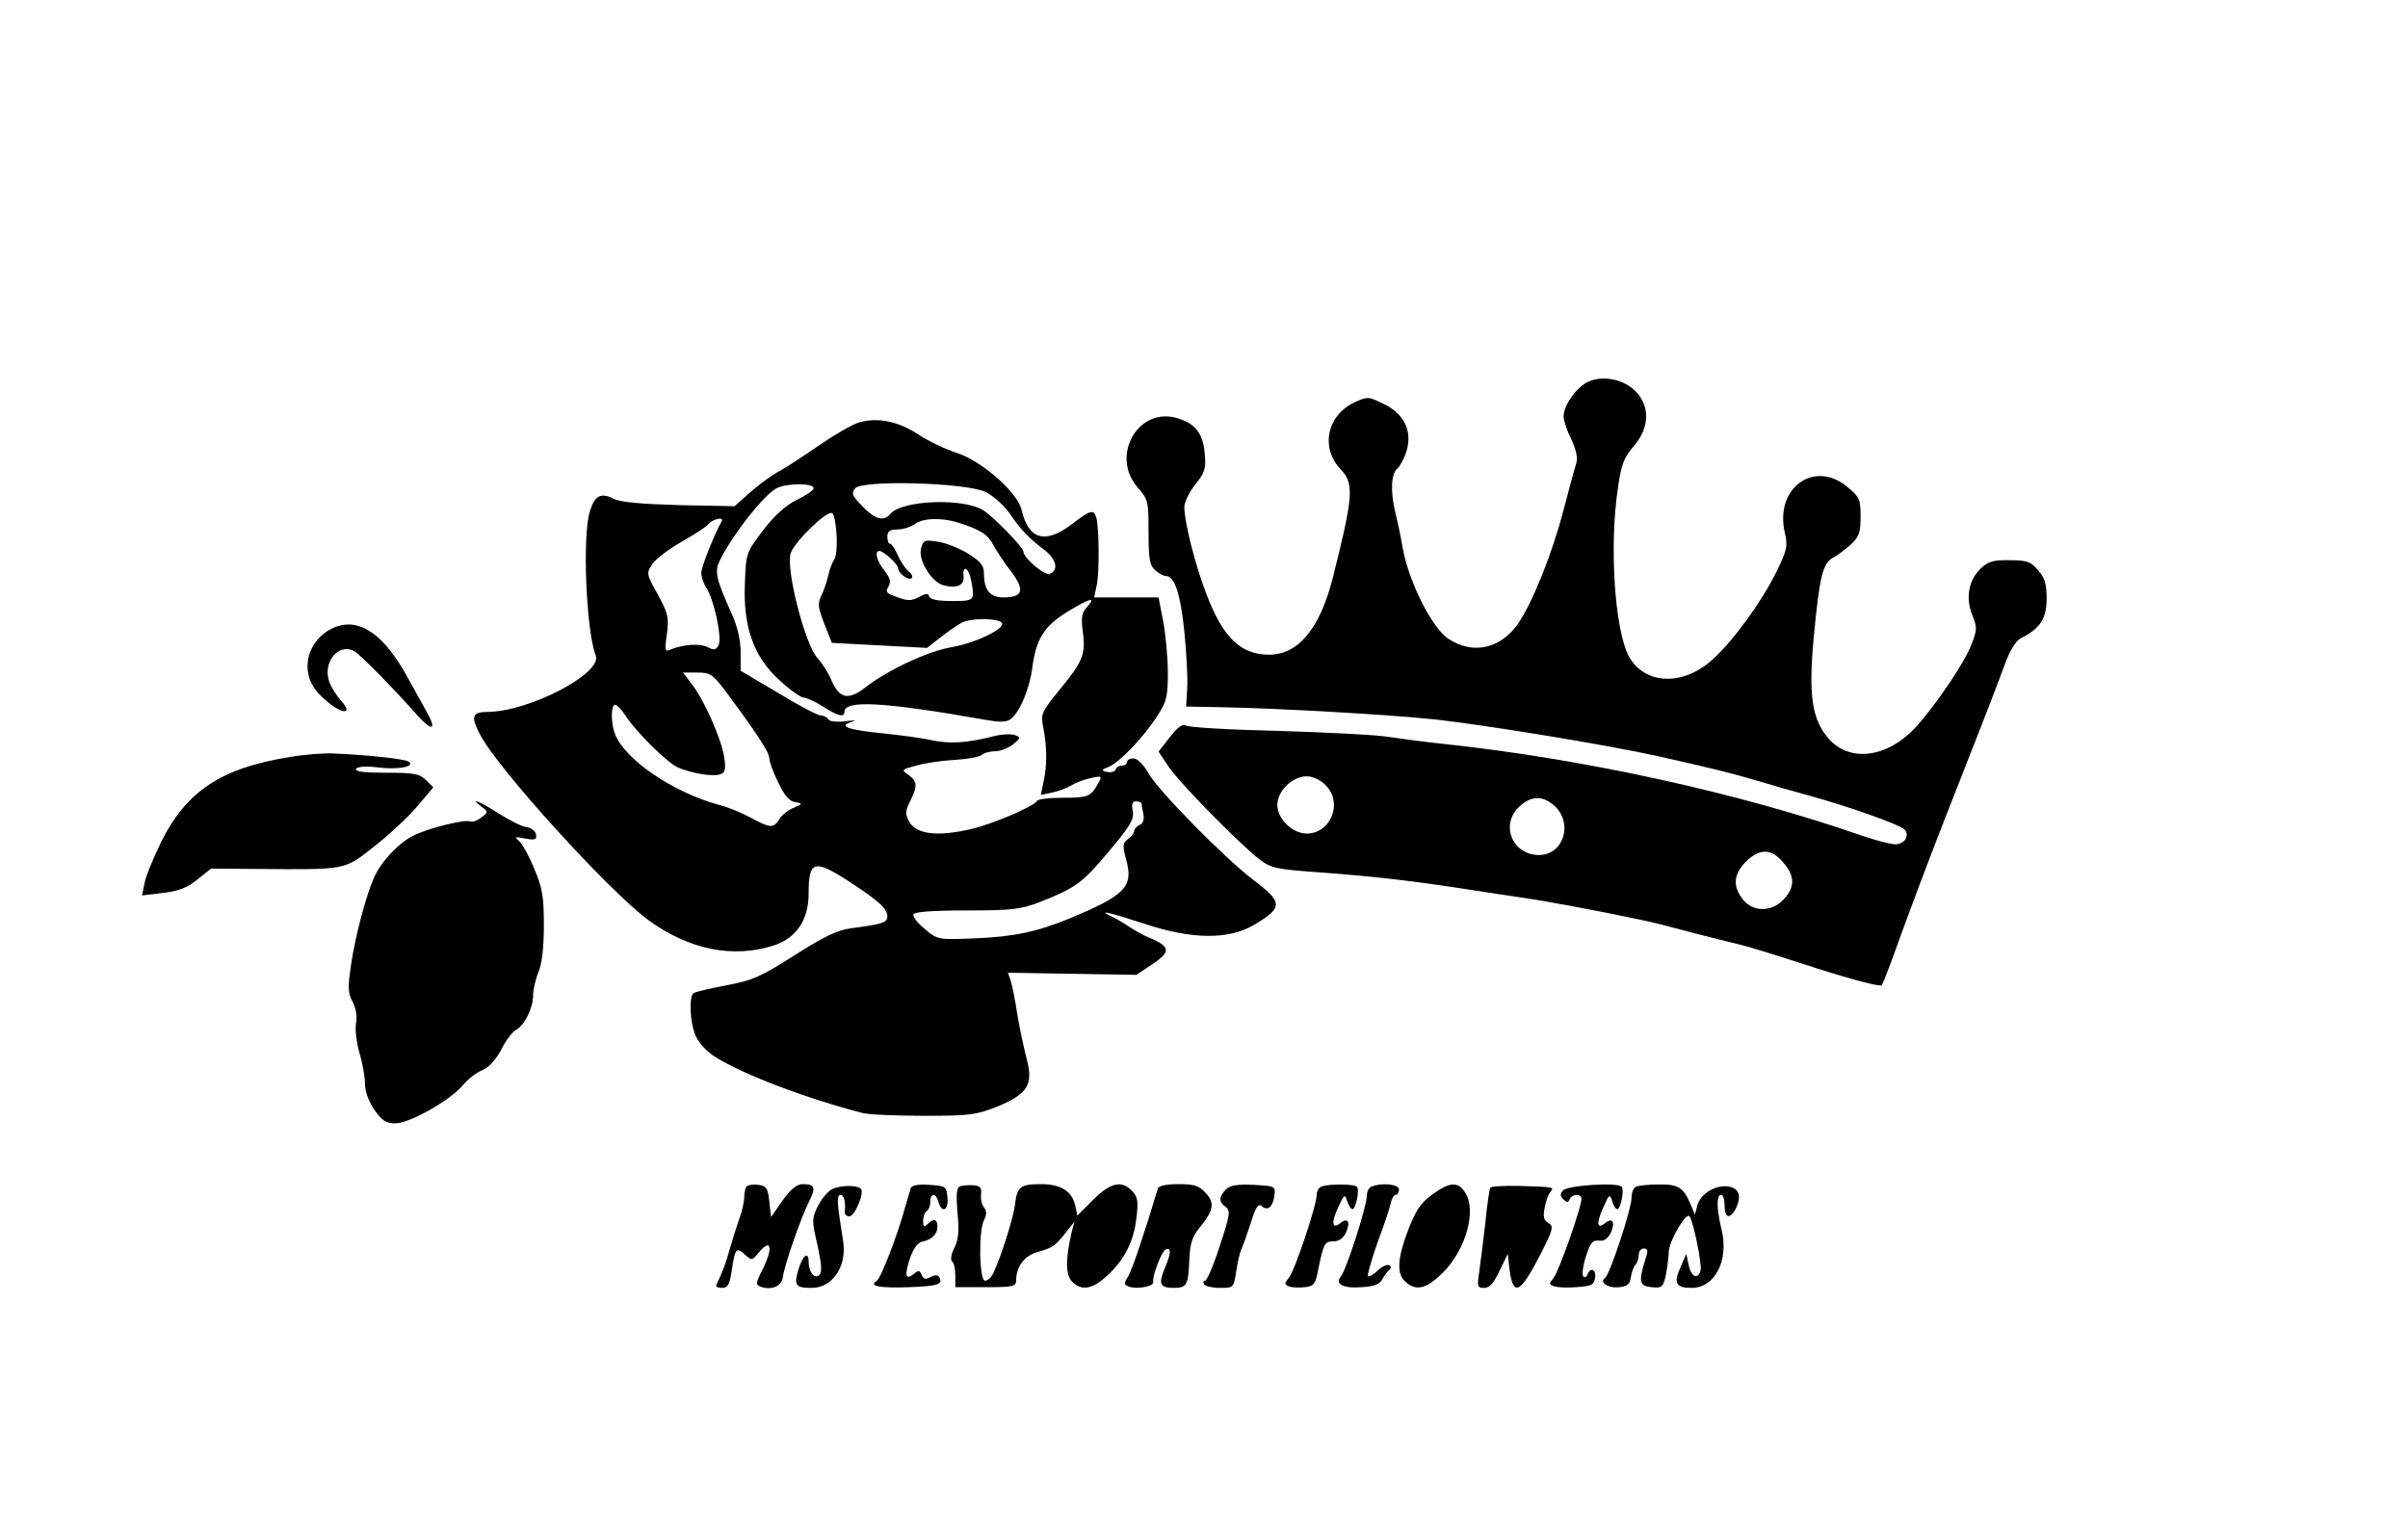 <?xml version="1.0" standalone="no"?>
<!DOCTYPE svg PUBLIC "-//W3C//DTD SVG 20010904//EN"
 "http://www.w3.org/TR/2001/REC-SVG-20010904/DTD/svg10.dtd">
<svg version="1.0" xmlns="http://www.w3.org/2000/svg"
 width="673pt" height="430pt" viewBox="0 0 673 430"
 preserveAspectRatio="xMidYMid meet">
<g transform="translate(0,430) scale(0.1,-0.1)"
fill="#000000" stroke="none">
<path d="M4441 3234 c-33 -14 -71 -66 -71 -98 0 -11 9 -39 21 -63 13 -27 19
-52 15 -66 -4 -12 -20 -71 -36 -132 -31 -120 -86 -258 -127 -318 -49 -71 -128
-88 -196 -42 -46 32 -110 159 -127 255 -6 36 -16 81 -21 101 -13 54 -11 105 6
119 8 7 20 29 26 49 17 56 -7 105 -64 132 -43 21 -45 21 -82 4 -77 -37 -95
-127 -38 -187 38 -40 36 -73 -23 -307 -36 -139 -96 -211 -177 -211 -79 0 -128
47 -174 166 -32 82 -63 204 -63 247 0 13 14 42 31 63 27 34 30 45 26 87 -5 54
-25 82 -73 97 -111 37 -193 -103 -114 -193 29 -33 30 -39 30 -124 0 -74 3 -93
18 -106 10 -10 24 -17 30 -17 25 0 41 -49 52 -155 6 -60 10 -132 8 -160 l-3
-50 105 -2 c156 -3 470 -21 590 -34 138 -15 481 -71 625 -103 151 -34 204 -47
275 -68 36 -11 103 -30 150 -43 106 -29 249 -80 262 -93 17 -17 1 -42 -25 -42
-13 0 -55 11 -93 24 -341 119 -774 214 -1164 256 -58 6 -132 16 -165 21 -33 5
-170 12 -305 16 -135 3 -250 10 -256 15 -8 6 -23 -5 -44 -32 l-32 -41 28 -42
c29 -44 198 -216 255 -260 32 -24 47 -27 174 -36 147 -11 250 -23 400 -46 50
-8 124 -19 165 -25 68 -10 222 -39 325 -61 22 -4 85 -20 140 -35 55 -14 118
-30 140 -35 22 -5 118 -35 213 -66 97 -31 177 -52 181 -47 4 5 29 70 55 144
27 74 82 221 123 325 90 229 133 338 165 425 15 42 32 69 46 76 54 27 72 55
72 110 0 41 -5 59 -24 80 -20 24 -31 28 -79 28 -45 1 -60 -3 -81 -23 -34 -32
-43 -82 -24 -130 14 -34 14 -42 -2 -82 -18 -50 -102 -173 -157 -233 -78 -84
-183 -98 -242 -31 -47 54 -57 120 -42 283 16 169 25 208 54 223 12 6 34 23 50
37 23 22 27 34 27 78 0 48 -3 55 -37 83 -93 77 -203 -3 -175 -127 9 -38 7 -49
-24 -112 -40 -81 -118 -189 -176 -242 -83 -77 -192 -73 -236 8 -39 74 -55 308
-30 471 9 65 17 85 45 117 42 50 45 106 8 148 -31 36 -91 50 -134 32z m-736
-1129 c49 -48 15 -135 -53 -135 -40 0 -82 41 -82 80 0 39 42 80 82 80 17 0 39
-10 53 -25z m639 -57 c54 -49 26 -138 -43 -138 -74 0 -109 85 -55 135 33 31
65 32 98 3z m640 -159 c33 -38 33 -69 1 -103 -33 -36 -86 -36 -114 0 -29 37
-26 70 8 105 39 38 72 38 105 -2z"/>
<path d="M2400 3119 c-19 -6 -69 -35 -111 -64 -42 -29 -92 -62 -111 -72 -19
-10 -55 -36 -80 -58 l-45 -40 -154 3 c-104 3 -163 8 -182 17 -37 19 -54 11
-68 -33 -22 -66 -11 -336 16 -404 20 -50 -186 -157 -302 -158 -43 0 -48 -12
-22 -62 47 -93 358 -436 470 -519 114 -84 239 -109 354 -71 61 21 95 71 95
144 0 92 15 97 110 36 86 -56 110 -78 110 -99 0 -18 -12 -22 -103 -34 -37 -5
-76 -24 -156 -75 -94 -60 -119 -71 -190 -84 -46 -9 -87 -18 -92 -22 -14 -8
-11 -81 5 -119 9 -20 31 -45 56 -60 78 -49 255 -116 410 -156 19 -5 98 -8 175
-8 128 0 145 3 205 27 82 34 98 61 80 130 -7 26 -19 81 -26 122 -6 41 -15 85
-19 98 l-8 23 180 -3 179 -3 42 28 c58 38 55 52 -18 81 -8 4 -28 15 -45 26
-16 11 -39 24 -50 29 -40 19 -2 10 93 -21 131 -44 234 -45 304 -5 85 50 85 64
0 128 -81 62 -264 248 -292 297 -14 25 -31 42 -42 42 -10 0 -18 -4 -18 -10 0
-5 -6 -10 -14 -10 -8 0 -16 -5 -18 -11 -2 -6 -13 -9 -23 -7 -18 4 -18 6 5 15
30 13 98 84 136 144 25 38 28 54 28 119 0 41 -6 105 -13 143 l-13 67 -90 0
-90 0 7 33 c8 36 7 163 -1 190 -7 24 -16 22 -68 -18 -75 -57 -121 -44 -141 40
-11 49 -112 137 -181 159 -31 10 -80 33 -108 52 -57 37 -113 48 -166 33z
m-126 -184 c0 -5 -21 -20 -47 -32 -30 -15 -62 -43 -94 -85 -47 -62 -48 -64
-51 -145 -6 -124 24 -208 95 -273 30 -28 61 -50 69 -50 8 0 32 -11 54 -25 42
-27 60 -31 60 -15 0 34 109 28 388 -21 49 -9 66 -8 78 2 25 20 52 86 59 142
11 82 33 117 100 158 63 38 80 42 52 11 -13 -14 -16 -29 -11 -65 9 -65 1 -85
-62 -162 -54 -66 -56 -71 -48 -109 10 -54 11 -103 1 -149 l-8 -39 33 7 c18 4
42 13 53 20 11 7 35 16 53 20 33 7 33 6 20 -17 -20 -35 -27 -38 -100 -38 -36
0 -68 -4 -70 -9 -5 -13 -117 -62 -178 -77 -99 -24 -160 -17 -180 21 -10 19
-10 29 4 56 21 42 20 55 -5 73 -21 14 -20 15 22 26 24 7 73 14 108 16 36 2 69
8 75 14 5 5 22 10 37 10 15 0 37 9 50 19 22 18 22 20 6 26 -10 4 -37 3 -60 -3
-74 -19 -123 -22 -173 -11 -27 6 -88 14 -136 19 -99 10 -127 20 -88 32 16 5
10 5 -16 2 -25 -3 -45 -1 -49 5 -3 6 -13 11 -21 11 -8 0 -62 28 -119 63 l-105
62 0 52 c0 33 -9 72 -24 105 -47 105 -50 121 -32 156 39 75 120 177 156 197
28 15 105 15 104 0z m480 -10 c21 -10 51 -37 67 -59 32 -47 55 -71 99 -104 33
-26 39 -56 14 -66 -15 -6 -74 45 -74 63 0 11 -84 97 -111 114 -55 36 -228 29
-260 -9 -19 -23 -43 -16 -79 21 -29 30 -31 36 -20 50 20 24 309 16 364 -10z
m-416 -119 c2 -32 -1 -63 -6 -69 -5 -7 -13 -27 -17 -45 -4 -18 -13 -44 -20
-58 -10 -21 -9 -32 9 -78 l21 -53 133 -7 133 -7 37 29 c20 16 47 34 59 41 25
13 92 14 111 2 21 -13 -65 -57 -138 -70 -67 -11 -181 -65 -242 -113 -47 -36
-72 -31 -94 20 -8 20 -26 48 -39 62 -35 37 -90 252 -75 294 11 32 98 117 115
112 6 -1 11 -28 13 -60z m-321 37 c-20 -35 -57 -128 -57 -144 0 -11 6 -30 14
-42 22 -33 45 -142 34 -161 -7 -13 -13 -14 -30 -5 -21 11 -68 8 -102 -6 -18
-8 -19 -5 -12 43 6 47 3 58 -26 111 -31 56 -32 59 -15 84 9 14 46 42 81 62 35
20 70 42 76 50 13 15 45 21 37 8z m662 -4 c64 -21 82 -33 98 -64 9 -16 31 -50
50 -74 38 -51 32 -71 -23 -71 -37 0 -54 21 -54 67 0 23 -9 33 -45 56 -25 15
-63 30 -85 33 -36 6 -40 4 -46 -20 -8 -32 30 -94 63 -102 37 -10 58 0 56 24
-4 34 14 26 21 -9 11 -58 10 -59 -53 -59 -39 0 -61 4 -64 13 -3 9 -9 9 -29 -2
-21 -11 -32 -11 -61 0 -30 10 -33 15 -24 29 8 14 5 24 -11 45 -22 27 -29 55
-14 55 12 -1 52 -37 52 -48 0 -14 29 -36 38 -28 4 4 0 13 -9 19 -8 7 -22 27
-30 45 -7 17 -17 32 -21 32 -5 0 -8 9 -8 20 0 15 7 20 28 20 16 0 37 7 48 15
23 17 75 19 123 4z m-652 -470 c87 -117 123 -172 123 -188 0 -10 11 -40 25
-68 17 -36 31 -53 47 -55 22 -4 22 -5 -4 -16 -15 -6 -33 -20 -40 -32 -16 -26
-26 -25 -79 4 -24 13 -64 30 -89 36 -129 35 -264 127 -291 198 -12 30 -12 82
0 82 5 0 17 -12 27 -27 31 -49 117 -133 148 -148 40 -17 99 -27 120 -19 13 5
15 15 10 48 -8 50 -55 158 -90 203 l-25 33 40 0 c36 0 43 -5 78 -51z m1164
-316 c0 -5 2 -18 5 -31 2 -14 -2 -25 -11 -28 -8 -4 -15 -11 -15 -16 0 -6 -8
-16 -17 -23 -16 -12 -16 -18 -5 -60 20 -74 -4 -98 -158 -162 -89 -37 -158 -52
-267 -56 -101 -4 -103 -4 -138 26 -20 16 -34 34 -32 41 2 7 49 11 148 11 127
0 151 3 204 23 101 40 121 54 194 142 60 71 71 90 67 113 -4 19 -1 27 9 27 8
0 15 -3 16 -7z"/>
<path d="M934 2546 c-76 -33 -99 -123 -45 -183 32 -34 69 -58 79 -49 3 3 -4
16 -16 29 -11 12 -25 34 -31 49 -21 55 24 112 69 88 16 -9 108 -102 176 -179
42 -47 56 -42 26 10 -10 19 -34 61 -52 94 -67 123 -136 170 -206 141z"/>
<path d="M810 2184 c-192 -31 -288 -95 -359 -236 -22 -46 -44 -98 -47 -117
l-7 -34 58 7 c43 5 68 14 96 37 l39 31 128 -1 c252 -2 243 -4 328 63 42 33 96
83 120 112 l45 53 -20 20 c-18 18 -33 21 -112 21 -61 0 -88 3 -84 11 5 6 26 8
60 4 55 -7 103 1 89 15 -8 8 -105 19 -214 24 -25 1 -79 -3 -120 -10z"/>
<path d="M1346 2045 c19 -15 19 -15 -1 -30 -11 -9 -24 -14 -31 -11 -15 6 -114
-18 -157 -39 -42 -20 -92 -73 -112 -119 -23 -52 -53 -167 -64 -244 -9 -61 -9
-78 5 -103 9 -19 13 -41 9 -59 -3 -16 1 -52 9 -81 9 -29 16 -68 16 -88 0 -21
10 -49 26 -73 22 -31 33 -38 59 -38 40 0 153 64 189 107 14 17 39 36 55 42 18
8 37 29 52 57 12 25 31 50 41 55 24 13 48 61 48 97 0 16 7 46 15 65 10 24 15
69 15 131 0 80 -4 104 -27 158 -14 35 -33 69 -42 77 -14 12 -12 13 17 7 28 -5
33 -3 30 12 -2 9 -14 19 -27 20 -13 2 -47 19 -77 38 -54 35 -84 46 -48 19z"/>
<path d="M2087 984 c-4 -4 -7 -18 -7 -30 0 -13 -6 -41 -14 -61 -7 -21 -19 -58
-26 -83 -10 -38 -22 -69 -38 -102 -2 -5 5 -8 16 -8 16 0 21 9 27 48 9 62 13
67 37 45 19 -17 20 -17 38 5 36 44 42 14 10 -49 -17 -33 -18 -40 -6 -45 31
-12 61 0 64 26 4 33 50 165 73 211 20 40 17 49 -18 49 -16 0 -33 -14 -56 -46
l-32 -46 -5 44 c-4 37 -8 43 -30 46 -14 2 -29 0 -33 -4z"/>
<path d="M2321 973 c-11 -7 -28 -29 -37 -48 -15 -31 -15 -40 1 -106 11 -52 13
-75 5 -83 -13 -13 -30 8 -30 37 0 30 -16 19 -28 -20 -14 -46 -9 -53 37 -53 57
0 97 59 88 126 -3 22 -9 60 -13 87 -4 32 -3 47 5 47 10 0 15 -20 12 -47 -1 -7
5 -13 13 -13 15 0 43 67 32 77 -12 12 -66 10 -85 -4z"/>
<path d="M2545 978 c-2 -7 -8 -29 -14 -48 -23 -85 -69 -202 -80 -210 -25 -15
7 -21 90 -18 80 3 96 8 84 28 -4 7 -12 7 -25 0 -14 -7 -19 -6 -24 6 -5 13 -9
14 -21 4 -24 -20 -28 -6 -12 42 9 27 22 44 33 47 28 5 44 21 44 42 0 22 -11
24 -28 7 -9 -9 -12 -7 -12 9 0 12 5 25 10 28 6 3 10 15 10 26 0 25 16 25 23
-1 9 -33 29 -23 25 13 -3 31 -5 32 -51 35 -32 2 -49 -1 -52 -10z"/>
<path d="M2683 984 c-10 -4 -11 -24 -7 -74 5 -51 3 -75 -9 -99 -9 -17 -11 -33
-6 -37 5 -3 9 -20 9 -39 l0 -33 85 0 c76 0 85 2 85 19 0 38 23 69 59 79 43 12
50 17 80 55 l24 30 -8 -30 c-17 -74 -17 -116 0 -136 26 -28 57 -24 98 14 48
43 76 96 83 162 6 45 4 59 -11 75 -29 32 -61 25 -110 -24 l-44 -44 -6 29 c-9
39 -40 59 -95 59 -58 0 -67 -7 -73 -55 -4 -38 -38 -144 -60 -192 -6 -13 -16
-23 -24 -23 -16 0 -19 141 -2 171 7 15 7 24 -1 34 -6 8 -10 24 -8 37 2 18 -2
23 -22 25 -14 1 -31 -1 -37 -3z"/>
<path d="M3236 978 c-36 -121 -72 -228 -83 -246 -12 -19 -12 -23 1 -28 22 -9
71 0 69 12 -3 18 24 88 36 92 15 5 14 -12 -4 -54 -18 -43 -13 -54 25 -54 37 0
41 7 44 79 2 47 9 66 29 90 39 47 43 69 16 97 -18 20 -32 24 -76 24 -34 0 -55
-5 -57 -12z"/>
<path d="M3426 975 c-20 -21 -20 -35 0 -49 13 -10 12 -22 -17 -109 -17 -53
-36 -97 -41 -97 -5 0 -6 -4 -3 -10 3 -5 23 -10 44 -10 38 0 39 0 46 46 4 26
10 54 15 63 4 9 16 42 26 73 14 46 21 55 31 46 17 -14 31 -1 35 32 3 24 0 25
-58 28 -46 2 -66 -1 -78 -13z"/>
<path d="M3693 983 c-7 -2 -13 -13 -13 -23 0 -29 -62 -214 -78 -232 -13 -16
-13 -18 1 -24 8 -3 28 -4 44 -2 23 2 29 9 35 38 17 85 20 90 44 90 16 0 28 8
36 25 13 29 5 43 -16 26 -23 -19 -26 2 -6 44 17 37 19 38 25 18 4 -13 11 -23
15 -23 9 0 20 52 13 62 -5 9 -81 9 -100 1z"/>
<path d="M3833 983 c-7 -2 -13 -14 -13 -26 0 -29 -57 -206 -72 -224 -18 -22 4
-35 57 -31 36 2 51 8 59 23 6 11 15 23 20 26 4 4 4 9 -1 12 -6 4 -20 -3 -32
-14 -12 -12 -25 -19 -28 -16 -2 3 10 45 27 94 18 48 35 98 37 111 3 12 9 22
14 22 5 0 9 7 9 15 0 15 -48 20 -77 8z"/>
<path d="M4003 961 c-32 -23 -46 -44 -67 -98 -31 -81 -33 -124 -8 -146 30 -27
59 -20 105 26 65 65 95 176 61 225 -20 30 -43 28 -91 -7z"/>
<path d="M4165 980 c-2 -3 -9 -49 -14 -101 -6 -52 -14 -113 -17 -136 -6 -39
-5 -43 14 -43 15 0 27 13 43 48 l23 47 5 -44 c10 -77 30 -67 86 42 36 71 38
79 23 88 -13 7 -16 17 -11 42 3 18 10 38 16 45 11 14 13 14 -86 17 -43 1 -79
-1 -82 -5z"/>
<path d="M4368 972 c-8 -9 -8 -16 2 -25 10 -9 13 -9 17 1 6 15 33 16 33 1 0
-24 -64 -205 -78 -221 -13 -16 -13 -18 0 -23 9 -4 37 -5 64 -3 42 3 49 6 52
26 4 23 -13 31 -21 10 -2 -7 -8 -10 -12 -6 -4 4 -1 29 7 55 13 40 19 47 37 45
14 -2 24 5 33 22 13 30 5 44 -16 27 -23 -19 -25 0 -5 44 16 37 18 38 25 18 3
-13 10 -23 14 -23 9 0 20 52 13 62 -8 14 -153 5 -165 -10z"/>
<path d="M4573 983 c-7 -2 -13 -16 -13 -30 0 -33 -61 -216 -74 -225 -18 -12 9
-30 40 -26 22 2 30 9 32 28 2 14 8 29 13 35 5 5 9 17 9 27 0 10 6 18 14 18 12
0 13 -6 4 -32 -19 -61 -16 -73 18 -76 28 -3 32 0 39 30 4 18 8 49 9 69 1 31
49 112 58 99 11 -15 35 -134 31 -151 -8 -28 -27 -18 -34 17 l-6 29 -17 -39
c-19 -43 -12 -56 32 -56 64 0 104 75 84 161 -15 62 -15 99 -2 99 6 0 10 -13
10 -30 0 -34 14 -39 30 -11 18 35 12 58 -17 64 -36 7 -80 -19 -89 -52 l-7 -26
-11 26 c-21 50 -35 59 -90 58 -28 0 -57 -3 -63 -6z"/>
</g>
</svg>
